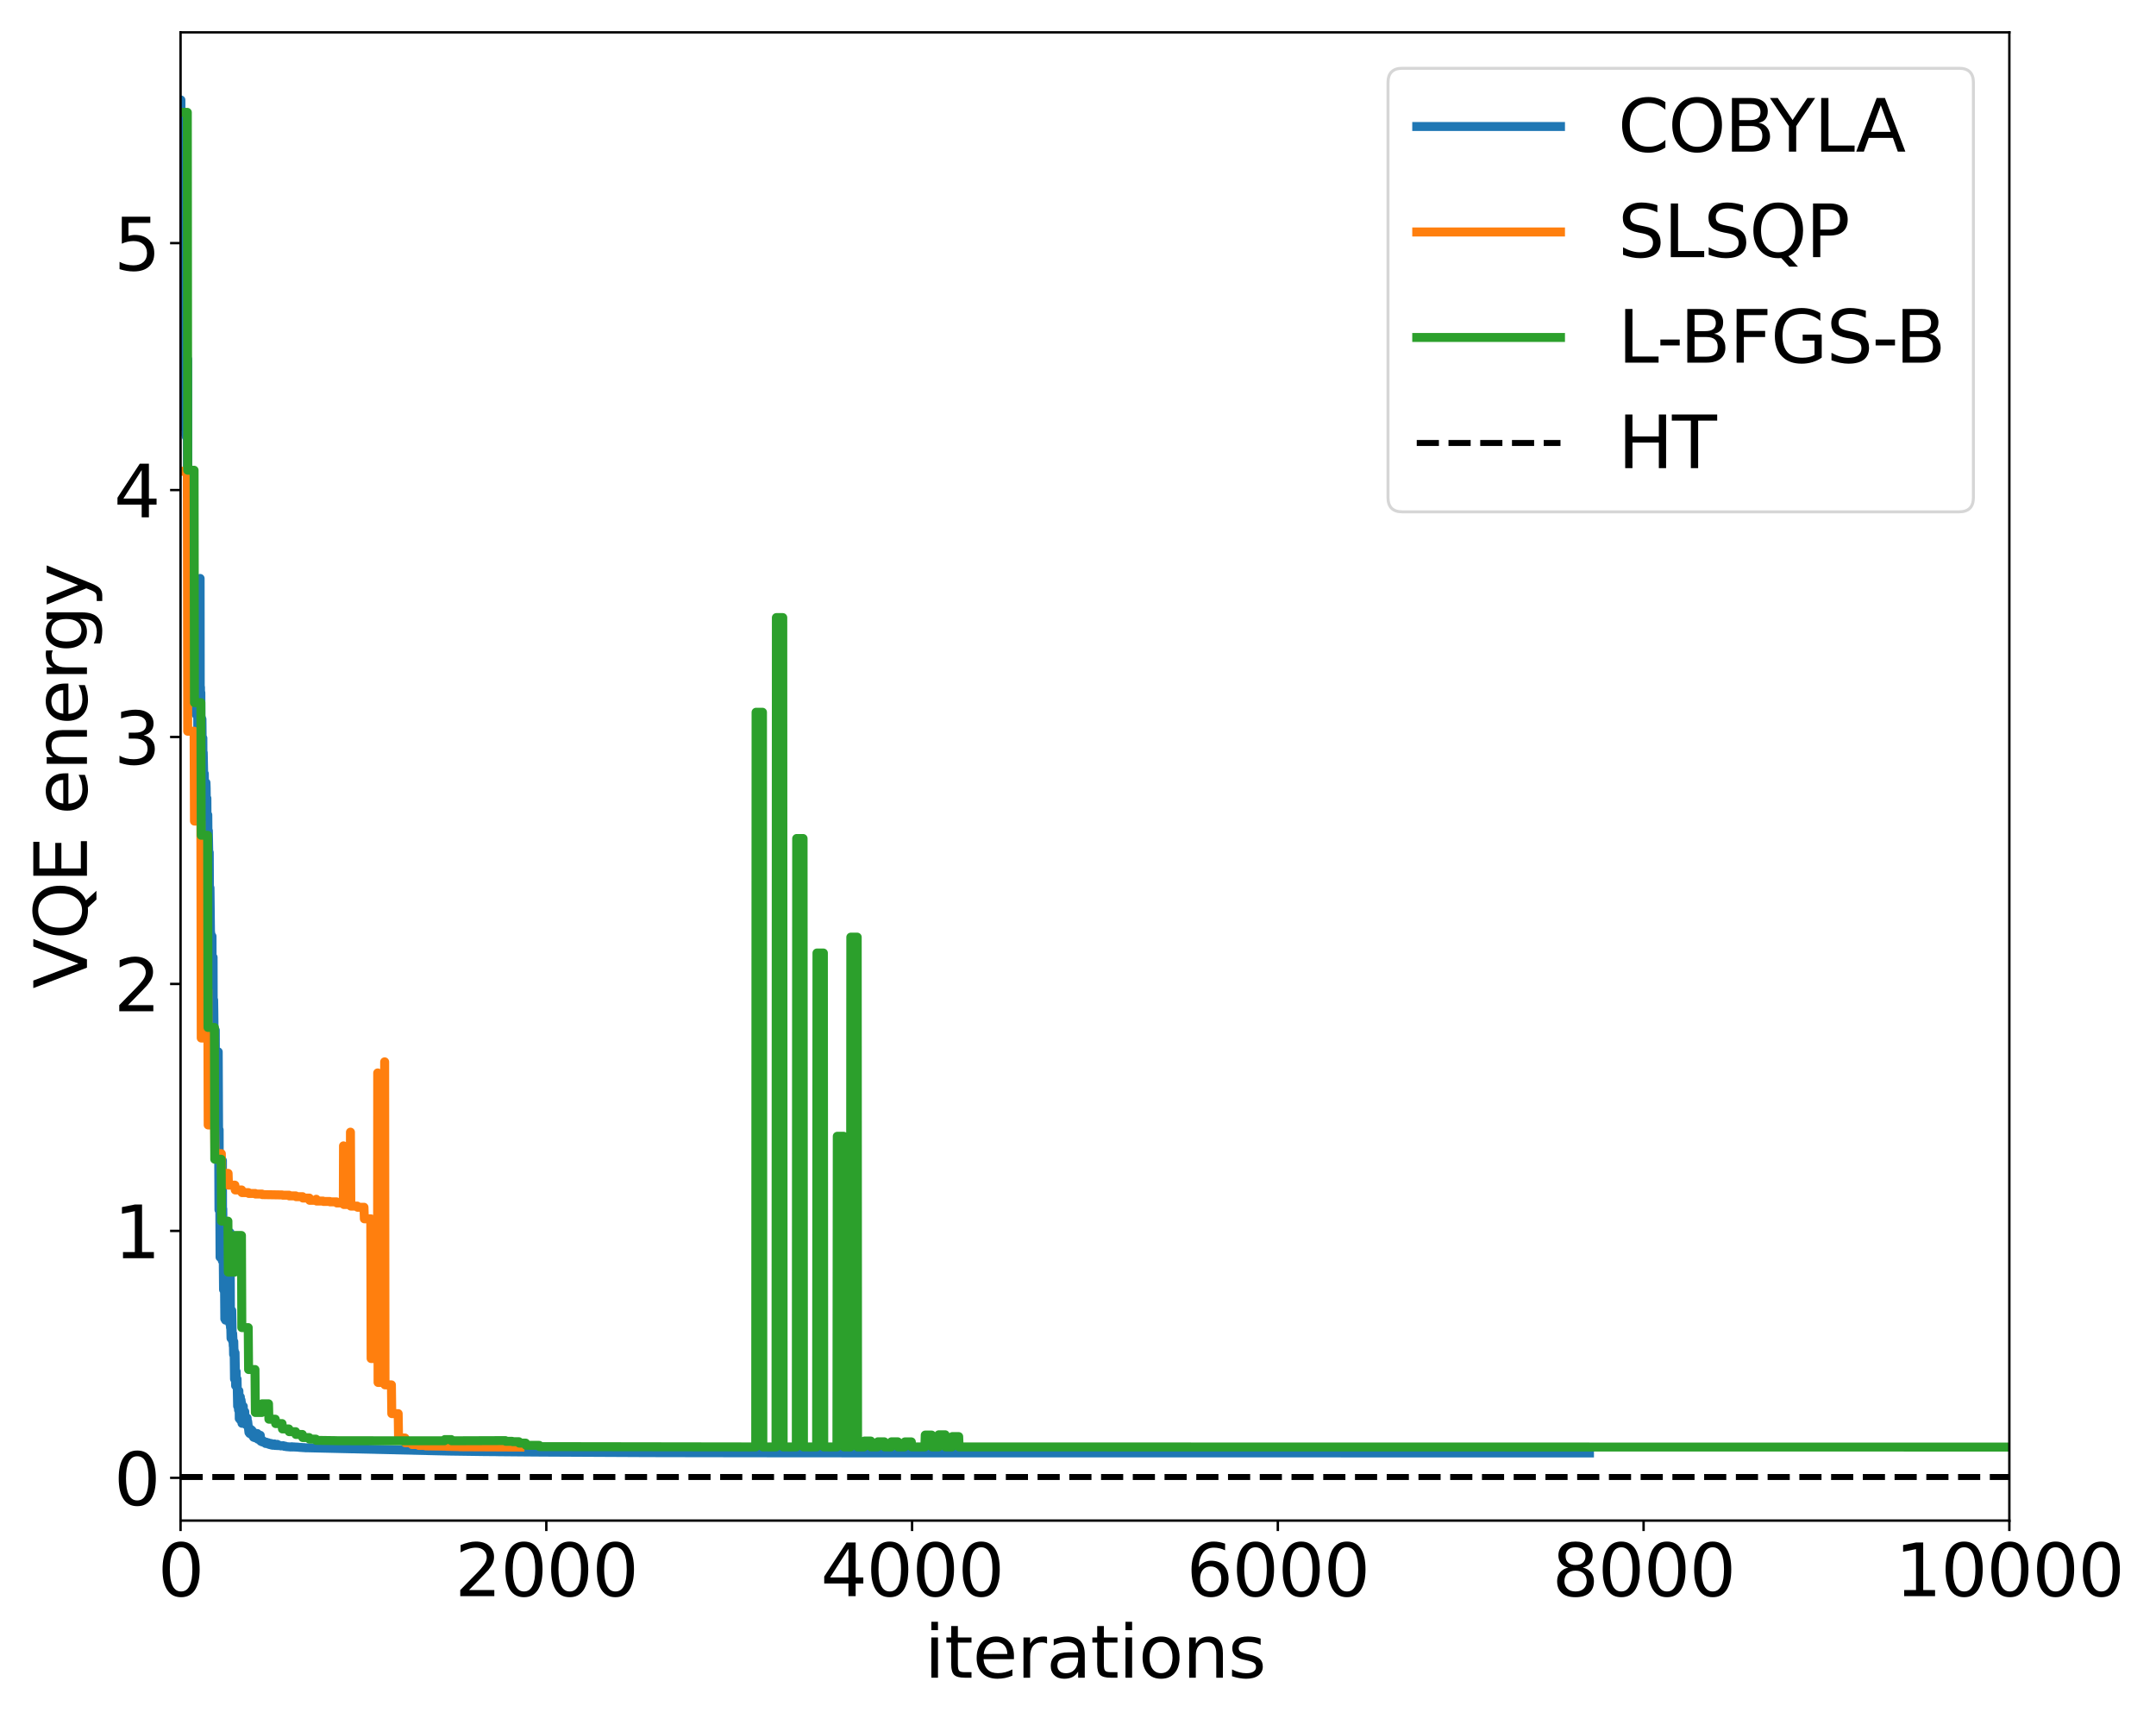 <?xml version="1.0" encoding="utf-8" standalone="no"?>
<!DOCTYPE svg PUBLIC "-//W3C//DTD SVG 1.1//EN"
  "http://www.w3.org/Graphics/SVG/1.1/DTD/svg11.dtd">
<svg height="576pt" version="1.1" viewBox="0 0 720 576" width="720pt" xmlns="http://www.w3.org/2000/svg" xmlns:xlink="http://www.w3.org/1999/xlink">
 <defs>
  <style type="text/css">*{stroke-linecap:butt;stroke-linejoin:round;}</style>
 </defs>
 <g id="figure_1">
  <g id="patch_1">
   <path d="M 0 576 
L 720 576 
L 720 0 
L 0 0 
z
" style="fill:#ffffff;"/>
  </g>
  <g id="axes_1">
   <g id="patch_2">
    <path d="M 60.297 507.745 
L 671.025 507.745 
L 671.025 10.8 
L 60.297 10.8 
z
" style="fill:#ffffff;"/>
   </g>
   <g id="matplotlib.axis_1">
    <g id="xtick_1">
     <g id="line2d_1">
      <defs>
       <path d="M 0 0 
L 0 3.5 
" id="m1b40cba194" style="stroke:#000000;stroke-width:0.8;"/>
      </defs>
      <g>
       <use style="stroke:#000000;stroke-width:0.8;" x="60.297" xlink:href="#m1b40cba194" y="507.745"/>
      </g>
     </g>
     <g id="text_1">
      <!-- 0 -->
      <g transform="translate(52.663 532.981)scale(0.24 -0.24)">
       <defs>
        <path d="M 2034 4250 
Q 1547 4250 1301 3770 
Q 1056 3291 1056 2328 
Q 1056 1369 1301 889 
Q 1547 409 2034 409 
Q 2525 409 2770 889 
Q 3016 1369 3016 2328 
Q 3016 3291 2770 3770 
Q 2525 4250 2034 4250 
z
M 2034 4750 
Q 2819 4750 3233 4129 
Q 3647 3509 3647 2328 
Q 3647 1150 3233 529 
Q 2819 -91 2034 -91 
Q 1250 -91 836 529 
Q 422 1150 422 2328 
Q 422 3509 836 4129 
Q 1250 4750 2034 4750 
z
" id="DejaVuSans-30" transform="scale(0.016)"/>
       </defs>
       <use xlink:href="#DejaVuSans-30"/>
      </g>
     </g>
    </g>
    <g id="xtick_2">
     <g id="line2d_2">
      <g>
       <use style="stroke:#000000;stroke-width:0.8;" x="182.443" xlink:href="#m1b40cba194" y="507.745"/>
      </g>
     </g>
     <g id="text_2">
      <!-- 2000 -->
      <g transform="translate(151.903 532.981)scale(0.24 -0.24)">
       <defs>
        <path d="M 1228 531 
L 3431 531 
L 3431 0 
L 469 0 
L 469 531 
Q 828 903 1448 1529 
Q 2069 2156 2228 2338 
Q 2531 2678 2651 2914 
Q 2772 3150 2772 3378 
Q 2772 3750 2511 3984 
Q 2250 4219 1831 4219 
Q 1534 4219 1204 4116 
Q 875 4013 500 3803 
L 500 4441 
Q 881 4594 1212 4672 
Q 1544 4750 1819 4750 
Q 2544 4750 2975 4387 
Q 3406 4025 3406 3419 
Q 3406 3131 3298 2873 
Q 3191 2616 2906 2266 
Q 2828 2175 2409 1742 
Q 1991 1309 1228 531 
z
" id="DejaVuSans-32" transform="scale(0.016)"/>
       </defs>
       <use xlink:href="#DejaVuSans-32"/>
       <use x="63.623" xlink:href="#DejaVuSans-30"/>
       <use x="127.246" xlink:href="#DejaVuSans-30"/>
       <use x="190.869" xlink:href="#DejaVuSans-30"/>
      </g>
     </g>
    </g>
    <g id="xtick_3">
     <g id="line2d_3">
      <g>
       <use style="stroke:#000000;stroke-width:0.8;" x="304.589" xlink:href="#m1b40cba194" y="507.745"/>
      </g>
     </g>
     <g id="text_3">
      <!-- 4000 -->
      <g transform="translate(274.048 532.981)scale(0.24 -0.24)">
       <defs>
        <path d="M 2419 4116 
L 825 1625 
L 2419 1625 
L 2419 4116 
z
M 2253 4666 
L 3047 4666 
L 3047 1625 
L 3713 1625 
L 3713 1100 
L 3047 1100 
L 3047 0 
L 2419 0 
L 2419 1100 
L 313 1100 
L 313 1709 
L 2253 4666 
z
" id="DejaVuSans-34" transform="scale(0.016)"/>
       </defs>
       <use xlink:href="#DejaVuSans-34"/>
       <use x="63.623" xlink:href="#DejaVuSans-30"/>
       <use x="127.246" xlink:href="#DejaVuSans-30"/>
       <use x="190.869" xlink:href="#DejaVuSans-30"/>
      </g>
     </g>
    </g>
    <g id="xtick_4">
     <g id="line2d_4">
      <g>
       <use style="stroke:#000000;stroke-width:0.8;" x="426.734" xlink:href="#m1b40cba194" y="507.745"/>
      </g>
     </g>
     <g id="text_4">
      <!-- 6000 -->
      <g transform="translate(396.194 532.981)scale(0.24 -0.24)">
       <defs>
        <path d="M 2113 2584 
Q 1688 2584 1439 2293 
Q 1191 2003 1191 1497 
Q 1191 994 1439 701 
Q 1688 409 2113 409 
Q 2538 409 2786 701 
Q 3034 994 3034 1497 
Q 3034 2003 2786 2293 
Q 2538 2584 2113 2584 
z
M 3366 4563 
L 3366 3988 
Q 3128 4100 2886 4159 
Q 2644 4219 2406 4219 
Q 1781 4219 1451 3797 
Q 1122 3375 1075 2522 
Q 1259 2794 1537 2939 
Q 1816 3084 2150 3084 
Q 2853 3084 3261 2657 
Q 3669 2231 3669 1497 
Q 3669 778 3244 343 
Q 2819 -91 2113 -91 
Q 1303 -91 875 529 
Q 447 1150 447 2328 
Q 447 3434 972 4092 
Q 1497 4750 2381 4750 
Q 2619 4750 2861 4703 
Q 3103 4656 3366 4563 
z
" id="DejaVuSans-36" transform="scale(0.016)"/>
       </defs>
       <use xlink:href="#DejaVuSans-36"/>
       <use x="63.623" xlink:href="#DejaVuSans-30"/>
       <use x="127.246" xlink:href="#DejaVuSans-30"/>
       <use x="190.869" xlink:href="#DejaVuSans-30"/>
      </g>
     </g>
    </g>
    <g id="xtick_5">
     <g id="line2d_5">
      <g>
       <use style="stroke:#000000;stroke-width:0.8;" x="548.88" xlink:href="#m1b40cba194" y="507.745"/>
      </g>
     </g>
     <g id="text_5">
      <!-- 8000 -->
      <g transform="translate(518.34 532.981)scale(0.24 -0.24)">
       <defs>
        <path d="M 2034 2216 
Q 1584 2216 1326 1975 
Q 1069 1734 1069 1313 
Q 1069 891 1326 650 
Q 1584 409 2034 409 
Q 2484 409 2743 651 
Q 3003 894 3003 1313 
Q 3003 1734 2745 1975 
Q 2488 2216 2034 2216 
z
M 1403 2484 
Q 997 2584 770 2862 
Q 544 3141 544 3541 
Q 544 4100 942 4425 
Q 1341 4750 2034 4750 
Q 2731 4750 3128 4425 
Q 3525 4100 3525 3541 
Q 3525 3141 3298 2862 
Q 3072 2584 2669 2484 
Q 3125 2378 3379 2068 
Q 3634 1759 3634 1313 
Q 3634 634 3220 271 
Q 2806 -91 2034 -91 
Q 1263 -91 848 271 
Q 434 634 434 1313 
Q 434 1759 690 2068 
Q 947 2378 1403 2484 
z
M 1172 3481 
Q 1172 3119 1398 2916 
Q 1625 2713 2034 2713 
Q 2441 2713 2670 2916 
Q 2900 3119 2900 3481 
Q 2900 3844 2670 4047 
Q 2441 4250 2034 4250 
Q 1625 4250 1398 4047 
Q 1172 3844 1172 3481 
z
" id="DejaVuSans-38" transform="scale(0.016)"/>
       </defs>
       <use xlink:href="#DejaVuSans-38"/>
       <use x="63.623" xlink:href="#DejaVuSans-30"/>
       <use x="127.246" xlink:href="#DejaVuSans-30"/>
       <use x="190.869" xlink:href="#DejaVuSans-30"/>
      </g>
     </g>
    </g>
    <g id="xtick_6">
     <g id="line2d_6">
      <g>
       <use style="stroke:#000000;stroke-width:0.8;" x="671.025" xlink:href="#m1b40cba194" y="507.745"/>
      </g>
     </g>
     <g id="text_6">
      <!-- 10000 -->
      <g transform="translate(632.85 532.981)scale(0.24 -0.24)">
       <defs>
        <path d="M 794 531 
L 1825 531 
L 1825 4091 
L 703 3866 
L 703 4441 
L 1819 4666 
L 2450 4666 
L 2450 531 
L 3481 531 
L 3481 0 
L 794 0 
L 794 531 
z
" id="DejaVuSans-31" transform="scale(0.016)"/>
       </defs>
       <use xlink:href="#DejaVuSans-31"/>
       <use x="63.623" xlink:href="#DejaVuSans-30"/>
       <use x="127.246" xlink:href="#DejaVuSans-30"/>
       <use x="190.869" xlink:href="#DejaVuSans-30"/>
       <use x="254.492" xlink:href="#DejaVuSans-30"/>
      </g>
     </g>
    </g>
    <g id="text_7">
     <!-- iterations -->
     <g transform="translate(308.716 560.209)scale(0.24 -0.24)">
      <defs>
       <path d="M 603 3500 
L 1178 3500 
L 1178 0 
L 603 0 
L 603 3500 
z
M 603 4863 
L 1178 4863 
L 1178 4134 
L 603 4134 
L 603 4863 
z
" id="DejaVuSans-69" transform="scale(0.016)"/>
       <path d="M 1172 4494 
L 1172 3500 
L 2356 3500 
L 2356 3053 
L 1172 3053 
L 1172 1153 
Q 1172 725 1289 603 
Q 1406 481 1766 481 
L 2356 481 
L 2356 0 
L 1766 0 
Q 1100 0 847 248 
Q 594 497 594 1153 
L 594 3053 
L 172 3053 
L 172 3500 
L 594 3500 
L 594 4494 
L 1172 4494 
z
" id="DejaVuSans-74" transform="scale(0.016)"/>
       <path d="M 3597 1894 
L 3597 1613 
L 953 1613 
Q 991 1019 1311 708 
Q 1631 397 2203 397 
Q 2534 397 2845 478 
Q 3156 559 3463 722 
L 3463 178 
Q 3153 47 2828 -22 
Q 2503 -91 2169 -91 
Q 1331 -91 842 396 
Q 353 884 353 1716 
Q 353 2575 817 3079 
Q 1281 3584 2069 3584 
Q 2775 3584 3186 3129 
Q 3597 2675 3597 1894 
z
M 3022 2063 
Q 3016 2534 2758 2815 
Q 2500 3097 2075 3097 
Q 1594 3097 1305 2825 
Q 1016 2553 972 2059 
L 3022 2063 
z
" id="DejaVuSans-65" transform="scale(0.016)"/>
       <path d="M 2631 2963 
Q 2534 3019 2420 3045 
Q 2306 3072 2169 3072 
Q 1681 3072 1420 2755 
Q 1159 2438 1159 1844 
L 1159 0 
L 581 0 
L 581 3500 
L 1159 3500 
L 1159 2956 
Q 1341 3275 1631 3429 
Q 1922 3584 2338 3584 
Q 2397 3584 2469 3576 
Q 2541 3569 2628 3553 
L 2631 2963 
z
" id="DejaVuSans-72" transform="scale(0.016)"/>
       <path d="M 2194 1759 
Q 1497 1759 1228 1600 
Q 959 1441 959 1056 
Q 959 750 1161 570 
Q 1363 391 1709 391 
Q 2188 391 2477 730 
Q 2766 1069 2766 1631 
L 2766 1759 
L 2194 1759 
z
M 3341 1997 
L 3341 0 
L 2766 0 
L 2766 531 
Q 2569 213 2275 61 
Q 1981 -91 1556 -91 
Q 1019 -91 701 211 
Q 384 513 384 1019 
Q 384 1609 779 1909 
Q 1175 2209 1959 2209 
L 2766 2209 
L 2766 2266 
Q 2766 2663 2505 2880 
Q 2244 3097 1772 3097 
Q 1472 3097 1187 3025 
Q 903 2953 641 2809 
L 641 3341 
Q 956 3463 1253 3523 
Q 1550 3584 1831 3584 
Q 2591 3584 2966 3190 
Q 3341 2797 3341 1997 
z
" id="DejaVuSans-61" transform="scale(0.016)"/>
       <path d="M 1959 3097 
Q 1497 3097 1228 2736 
Q 959 2375 959 1747 
Q 959 1119 1226 758 
Q 1494 397 1959 397 
Q 2419 397 2687 759 
Q 2956 1122 2956 1747 
Q 2956 2369 2687 2733 
Q 2419 3097 1959 3097 
z
M 1959 3584 
Q 2709 3584 3137 3096 
Q 3566 2609 3566 1747 
Q 3566 888 3137 398 
Q 2709 -91 1959 -91 
Q 1206 -91 779 398 
Q 353 888 353 1747 
Q 353 2609 779 3096 
Q 1206 3584 1959 3584 
z
" id="DejaVuSans-6f" transform="scale(0.016)"/>
       <path d="M 3513 2113 
L 3513 0 
L 2938 0 
L 2938 2094 
Q 2938 2591 2744 2837 
Q 2550 3084 2163 3084 
Q 1697 3084 1428 2787 
Q 1159 2491 1159 1978 
L 1159 0 
L 581 0 
L 581 3500 
L 1159 3500 
L 1159 2956 
Q 1366 3272 1645 3428 
Q 1925 3584 2291 3584 
Q 2894 3584 3203 3211 
Q 3513 2838 3513 2113 
z
" id="DejaVuSans-6e" transform="scale(0.016)"/>
       <path d="M 2834 3397 
L 2834 2853 
Q 2591 2978 2328 3040 
Q 2066 3103 1784 3103 
Q 1356 3103 1142 2972 
Q 928 2841 928 2578 
Q 928 2378 1081 2264 
Q 1234 2150 1697 2047 
L 1894 2003 
Q 2506 1872 2764 1633 
Q 3022 1394 3022 966 
Q 3022 478 2636 193 
Q 2250 -91 1575 -91 
Q 1294 -91 989 -36 
Q 684 19 347 128 
L 347 722 
Q 666 556 975 473 
Q 1284 391 1588 391 
Q 1994 391 2212 530 
Q 2431 669 2431 922 
Q 2431 1156 2273 1281 
Q 2116 1406 1581 1522 
L 1381 1569 
Q 847 1681 609 1914 
Q 372 2147 372 2553 
Q 372 3047 722 3315 
Q 1072 3584 1716 3584 
Q 2034 3584 2315 3537 
Q 2597 3491 2834 3397 
z
" id="DejaVuSans-73" transform="scale(0.016)"/>
      </defs>
      <use xlink:href="#DejaVuSans-69"/>
      <use x="27.783" xlink:href="#DejaVuSans-74"/>
      <use x="66.992" xlink:href="#DejaVuSans-65"/>
      <use x="128.516" xlink:href="#DejaVuSans-72"/>
      <use x="169.629" xlink:href="#DejaVuSans-61"/>
      <use x="230.908" xlink:href="#DejaVuSans-74"/>
      <use x="270.117" xlink:href="#DejaVuSans-69"/>
      <use x="297.9" xlink:href="#DejaVuSans-6f"/>
      <use x="359.082" xlink:href="#DejaVuSans-6e"/>
      <use x="422.461" xlink:href="#DejaVuSans-73"/>
     </g>
    </g>
   </g>
   <g id="matplotlib.axis_2">
    <g id="ytick_1">
     <g id="line2d_7">
      <defs>
       <path d="M 0 0 
L -3.5 0 
" id="mdffe40e64f" style="stroke:#000000;stroke-width:0.8;"/>
      </defs>
      <g>
       <use style="stroke:#000000;stroke-width:0.8;" x="60.297" xlink:href="#mdffe40e64f" y="493.468"/>
      </g>
     </g>
     <g id="text_8">
      <!-- 0 -->
      <g transform="translate(38.028 502.586)scale(0.24 -0.24)">
       <use xlink:href="#DejaVuSans-30"/>
      </g>
     </g>
    </g>
    <g id="ytick_2">
     <g id="line2d_8">
      <g>
       <use style="stroke:#000000;stroke-width:0.8;" x="60.297" xlink:href="#mdffe40e64f" y="411.009"/>
      </g>
     </g>
     <g id="text_9">
      <!-- 1 -->
      <g transform="translate(38.028 420.127)scale(0.24 -0.24)">
       <use xlink:href="#DejaVuSans-31"/>
      </g>
     </g>
    </g>
    <g id="ytick_3">
     <g id="line2d_9">
      <g>
       <use style="stroke:#000000;stroke-width:0.8;" x="60.297" xlink:href="#mdffe40e64f" y="328.55"/>
      </g>
     </g>
     <g id="text_10">
      <!-- 2 -->
      <g transform="translate(38.028 337.668)scale(0.24 -0.24)">
       <use xlink:href="#DejaVuSans-32"/>
      </g>
     </g>
    </g>
    <g id="ytick_4">
     <g id="line2d_10">
      <g>
       <use style="stroke:#000000;stroke-width:0.8;" x="60.297" xlink:href="#mdffe40e64f" y="246.091"/>
      </g>
     </g>
     <g id="text_11">
      <!-- 3 -->
      <g transform="translate(38.028 255.209)scale(0.24 -0.24)">
       <defs>
        <path d="M 2597 2516 
Q 3050 2419 3304 2112 
Q 3559 1806 3559 1356 
Q 3559 666 3084 287 
Q 2609 -91 1734 -91 
Q 1441 -91 1130 -33 
Q 819 25 488 141 
L 488 750 
Q 750 597 1062 519 
Q 1375 441 1716 441 
Q 2309 441 2620 675 
Q 2931 909 2931 1356 
Q 2931 1769 2642 2001 
Q 2353 2234 1838 2234 
L 1294 2234 
L 1294 2753 
L 1863 2753 
Q 2328 2753 2575 2939 
Q 2822 3125 2822 3475 
Q 2822 3834 2567 4026 
Q 2313 4219 1838 4219 
Q 1578 4219 1281 4162 
Q 984 4106 628 3988 
L 628 4550 
Q 988 4650 1302 4700 
Q 1616 4750 1894 4750 
Q 2613 4750 3031 4423 
Q 3450 4097 3450 3541 
Q 3450 3153 3228 2886 
Q 3006 2619 2597 2516 
z
" id="DejaVuSans-33" transform="scale(0.016)"/>
       </defs>
       <use xlink:href="#DejaVuSans-33"/>
      </g>
     </g>
    </g>
    <g id="ytick_5">
     <g id="line2d_11">
      <g>
       <use style="stroke:#000000;stroke-width:0.8;" x="60.297" xlink:href="#mdffe40e64f" y="163.632"/>
      </g>
     </g>
     <g id="text_12">
      <!-- 4 -->
      <g transform="translate(38.028 172.75)scale(0.24 -0.24)">
       <use xlink:href="#DejaVuSans-34"/>
      </g>
     </g>
    </g>
    <g id="ytick_6">
     <g id="line2d_12">
      <g>
       <use style="stroke:#000000;stroke-width:0.8;" x="60.297" xlink:href="#mdffe40e64f" y="81.173"/>
      </g>
     </g>
     <g id="text_13">
      <!-- 5 -->
      <g transform="translate(38.028 90.291)scale(0.24 -0.24)">
       <defs>
        <path d="M 691 4666 
L 3169 4666 
L 3169 4134 
L 1269 4134 
L 1269 2991 
Q 1406 3038 1543 3061 
Q 1681 3084 1819 3084 
Q 2600 3084 3056 2656 
Q 3513 2228 3513 1497 
Q 3513 744 3044 326 
Q 2575 -91 1722 -91 
Q 1428 -91 1123 -41 
Q 819 9 494 109 
L 494 744 
Q 775 591 1075 516 
Q 1375 441 1709 441 
Q 2250 441 2565 725 
Q 2881 1009 2881 1497 
Q 2881 1984 2565 2268 
Q 2250 2553 1709 2553 
Q 1456 2553 1204 2497 
Q 953 2441 691 2322 
L 691 4666 
z
" id="DejaVuSans-35" transform="scale(0.016)"/>
       </defs>
       <use xlink:href="#DejaVuSans-35"/>
      </g>
     </g>
    </g>
    <g id="text_14">
     <!-- VQE energy -->
     <g transform="translate(29.036 330.14)rotate(-90)scale(0.24 -0.24)">
      <defs>
       <path d="M 1831 0 
L 50 4666 
L 709 4666 
L 2188 738 
L 3669 4666 
L 4325 4666 
L 2547 0 
L 1831 0 
z
" id="DejaVuSans-56" transform="scale(0.016)"/>
       <path d="M 2522 4238 
Q 1834 4238 1429 3725 
Q 1025 3213 1025 2328 
Q 1025 1447 1429 934 
Q 1834 422 2522 422 
Q 3209 422 3611 934 
Q 4013 1447 4013 2328 
Q 4013 3213 3611 3725 
Q 3209 4238 2522 4238 
z
M 3406 84 
L 4238 -825 
L 3475 -825 
L 2784 -78 
Q 2681 -84 2626 -87 
Q 2572 -91 2522 -91 
Q 1538 -91 948 567 
Q 359 1225 359 2328 
Q 359 3434 948 4092 
Q 1538 4750 2522 4750 
Q 3503 4750 4090 4092 
Q 4678 3434 4678 2328 
Q 4678 1516 4351 937 
Q 4025 359 3406 84 
z
" id="DejaVuSans-51" transform="scale(0.016)"/>
       <path d="M 628 4666 
L 3578 4666 
L 3578 4134 
L 1259 4134 
L 1259 2753 
L 3481 2753 
L 3481 2222 
L 1259 2222 
L 1259 531 
L 3634 531 
L 3634 0 
L 628 0 
L 628 4666 
z
" id="DejaVuSans-45" transform="scale(0.016)"/>
       <path id="DejaVuSans-20" transform="scale(0.016)"/>
       <path d="M 2906 1791 
Q 2906 2416 2648 2759 
Q 2391 3103 1925 3103 
Q 1463 3103 1205 2759 
Q 947 2416 947 1791 
Q 947 1169 1205 825 
Q 1463 481 1925 481 
Q 2391 481 2648 825 
Q 2906 1169 2906 1791 
z
M 3481 434 
Q 3481 -459 3084 -895 
Q 2688 -1331 1869 -1331 
Q 1566 -1331 1297 -1286 
Q 1028 -1241 775 -1147 
L 775 -588 
Q 1028 -725 1275 -790 
Q 1522 -856 1778 -856 
Q 2344 -856 2625 -561 
Q 2906 -266 2906 331 
L 2906 616 
Q 2728 306 2450 153 
Q 2172 0 1784 0 
Q 1141 0 747 490 
Q 353 981 353 1791 
Q 353 2603 747 3093 
Q 1141 3584 1784 3584 
Q 2172 3584 2450 3431 
Q 2728 3278 2906 2969 
L 2906 3500 
L 3481 3500 
L 3481 434 
z
" id="DejaVuSans-67" transform="scale(0.016)"/>
       <path d="M 2059 -325 
Q 1816 -950 1584 -1140 
Q 1353 -1331 966 -1331 
L 506 -1331 
L 506 -850 
L 844 -850 
Q 1081 -850 1212 -737 
Q 1344 -625 1503 -206 
L 1606 56 
L 191 3500 
L 800 3500 
L 1894 763 
L 2988 3500 
L 3597 3500 
L 2059 -325 
z
" id="DejaVuSans-79" transform="scale(0.016)"/>
      </defs>
      <use xlink:href="#DejaVuSans-56"/>
      <use x="68.408" xlink:href="#DejaVuSans-51"/>
      <use x="147.119" xlink:href="#DejaVuSans-45"/>
      <use x="210.303" xlink:href="#DejaVuSans-20"/>
      <use x="242.09" xlink:href="#DejaVuSans-65"/>
      <use x="303.613" xlink:href="#DejaVuSans-6e"/>
      <use x="366.992" xlink:href="#DejaVuSans-65"/>
      <use x="428.516" xlink:href="#DejaVuSans-72"/>
      <use x="467.879" xlink:href="#DejaVuSans-67"/>
      <use x="531.355" xlink:href="#DejaVuSans-79"/>
     </g>
    </g>
   </g>
   <g id="line2d_13">
    <path clip-path="url(#p2cba67a090)" d="M 60.359 43.827 
L 60.42 33.388 
L 60.542 55.034 
L 60.664 45.434 
L 60.847 82.939 
L 60.969 47.98 
L 61.091 78.408 
L 61.153 79.252 
L 61.214 74.002 
L 61.275 90.878 
L 61.336 72.217 
L 61.458 102.281 
L 61.519 98.138 
L 61.58 101.558 
L 61.702 93.673 
L 61.824 100.796 
L 61.885 143.176 
L 62.008 99.541 
L 62.069 145.2 
L 62.13 144.078 
L 62.191 136.458 
L 62.252 145.913 
L 62.313 128.21 
L 62.374 137.732 
L 62.435 136.416 
L 62.496 129.079 
L 62.557 133.794 
L 62.618 165.872 
L 62.679 119.985 
L 62.74 170.001 
L 62.801 166.652 
L 62.863 166.122 
L 62.924 168.3 
L 62.985 166.467 
L 63.107 180.221 
L 63.168 159.526 
L 63.229 171.431 
L 63.473 188.152 
L 63.534 166.048 
L 63.595 182.962 
L 63.657 186.526 
L 63.718 176.837 
L 63.779 186.202 
L 63.84 181.119 
L 63.901 181.365 
L 64.084 200.631 
L 64.267 164.399 
L 64.328 206.336 
L 64.389 182.173 
L 64.512 218.408 
L 64.573 214.482 
L 64.695 237.766 
L 64.756 228.505 
L 64.817 236.71 
L 64.878 193.275 
L 64.939 218.568 
L 65 220.853 
L 65.061 232.038 
L 65.122 219.295 
L 65.183 237.161 
L 65.244 229.581 
L 65.305 234.923 
L 65.367 221.668 
L 65.428 232.488 
L 65.489 220.103 
L 65.55 227.916 
L 65.611 238.734 
L 65.672 234.078 
L 65.733 207.774 
L 65.794 233.907 
L 65.855 225.717 
L 65.916 230.021 
L 65.977 209.899 
L 66.038 243.755 
L 66.099 197.81 
L 66.16 233.955 
L 66.222 221.172 
L 66.283 229.514 
L 66.344 232.264 
L 66.405 243.804 
L 66.466 205.291 
L 66.527 236.304 
L 66.588 216.214 
L 66.649 241.429 
L 66.71 223.975 
L 66.771 234.262 
L 66.832 193.151 
L 66.893 250.733 
L 66.954 229.489 
L 67.016 251.578 
L 67.077 231.31 
L 67.138 247.234 
L 67.199 239.444 
L 67.26 254.586 
L 67.321 249.823 
L 67.382 251.066 
L 67.443 240.15 
L 67.626 258.65 
L 67.748 246.459 
L 67.809 261.549 
L 67.871 251.299 
L 68.176 266.134 
L 68.237 258.339 
L 68.298 263.35 
L 68.359 261.572 
L 68.42 266.926 
L 68.481 262.653 
L 68.542 262.919 
L 68.664 267.305 
L 68.787 261.347 
L 68.848 263.027 
L 69.031 276.63 
L 69.092 266.548 
L 69.153 277.242 
L 69.214 275.689 
L 69.275 278.045 
L 69.397 272.108 
L 69.458 279.285 
L 69.519 277.675 
L 69.581 277.385 
L 69.825 290.602 
L 69.886 284.666 
L 70.008 308.914 
L 70.069 306.259 
L 70.13 296.461 
L 70.313 312.986 
L 70.375 311.496 
L 70.436 313.837 
L 70.497 312.265 
L 70.558 312.781 
L 70.741 336.55 
L 70.802 312.638 
L 70.863 328.745 
L 70.924 324.171 
L 71.046 343.709 
L 71.107 338.6 
L 71.168 319.664 
L 71.23 346.256 
L 71.291 340.958 
L 71.352 333.9 
L 71.413 337.882 
L 71.535 348.793 
L 71.596 343.994 
L 71.657 349.81 
L 71.718 347.116 
L 71.779 347.099 
L 71.84 357.036 
L 71.901 344.004 
L 71.962 362.054 
L 72.023 352.456 
L 72.268 375.228 
L 72.39 360.598 
L 72.451 365.399 
L 72.512 382.43 
L 72.573 373.499 
L 72.695 381.23 
L 72.756 379.758 
L 72.817 374.777 
L 72.878 351.225 
L 72.94 364.737 
L 73.123 404.006 
L 73.184 377.24 
L 73.245 403.365 
L 73.306 400.834 
L 73.367 395.331 
L 73.489 419.795 
L 73.55 416.055 
L 73.611 413.271 
L 73.672 418.406 
L 73.734 415.879 
L 73.795 411.215 
L 73.856 414.341 
L 73.917 418.436 
L 73.978 417.926 
L 74.039 415.651 
L 74.1 416.576 
L 74.161 405.122 
L 74.222 420.941 
L 74.283 387.53 
L 74.344 419.187 
L 74.405 403.676 
L 74.65 430.649 
L 74.711 416.881 
L 74.833 430.291 
L 74.894 419.853 
L 75.077 440.393 
L 75.26 424.739 
L 75.321 440.808 
L 75.382 421.807 
L 75.444 435.68 
L 75.505 422.773 
L 75.566 424.733 
L 75.627 425.375 
L 75.749 438.113 
L 75.871 431.592 
L 75.932 437.449 
L 75.993 434.016 
L 76.115 439.102 
L 76.237 423.937 
L 76.299 430.664 
L 76.36 418.898 
L 76.421 437.572 
L 76.482 411.571 
L 76.604 440.646 
L 76.665 439.784 
L 76.726 425.54 
L 76.787 442.18 
L 76.848 411.604 
L 76.97 443.267 
L 77.031 441.522 
L 77.154 446.872 
L 77.215 444.907 
L 77.398 437.607 
L 77.581 447.487 
L 77.642 447.706 
L 77.703 445.283 
L 77.764 446.508 
L 77.886 449.394 
L 77.948 448.889 
L 78.009 452.282 
L 78.07 447.971 
L 78.131 450.814 
L 78.192 450.762 
L 78.314 460.464 
L 78.375 458.658 
L 78.497 451.707 
L 78.68 462.705 
L 78.864 457.972 
L 78.925 462.521 
L 78.986 460.592 
L 79.108 462.085 
L 79.169 460.482 
L 79.352 469.527 
L 79.413 467.812 
L 79.474 468.427 
L 79.535 468.164 
L 79.658 470.84 
L 79.78 464.43 
L 79.841 467.636 
L 79.902 473.685 
L 79.963 473.024 
L 80.146 471.535 
L 80.207 472.533 
L 80.268 466.463 
L 80.329 474.214 
L 80.39 472.907 
L 80.452 472.598 
L 80.513 467.55 
L 80.574 473.345 
L 80.635 468.302 
L 80.818 475.266 
L 81.001 469.994 
L 81.062 475.208 
L 81.123 472.023 
L 81.184 473.499 
L 81.245 469.588 
L 81.307 474.456 
L 81.368 473.307 
L 81.429 472.457 
L 81.551 474.907 
L 81.612 474.681 
L 81.673 473.993 
L 81.734 471.357 
L 81.795 473.454 
L 82.1 475.68 
L 82.162 474.128 
L 82.223 474.914 
L 82.284 474.476 
L 82.345 474.695 
L 82.467 475.698 
L 82.528 473.488 
L 82.589 475.131 
L 82.65 474.517 
L 82.711 474.595 
L 83.139 478.32 
L 83.2 477.588 
L 83.383 478.664 
L 83.444 477.527 
L 83.505 477.791 
L 83.627 478.053 
L 83.688 478.002 
L 83.749 477.273 
L 83.933 479.002 
L 84.116 477.579 
L 84.177 478.639 
L 84.238 478.603 
L 84.36 477.903 
L 84.421 478.21 
L 84.482 479.527 
L 84.543 478.102 
L 84.666 479.894 
L 84.727 479.575 
L 84.788 479.843 
L 84.849 479.981 
L 84.91 479.081 
L 84.971 479.117 
L 85.032 480.003 
L 85.093 479.425 
L 85.154 480.084 
L 85.215 479.006 
L 85.276 479.51 
L 85.337 479.413 
L 85.398 479.478 
L 85.459 480.046 
L 85.521 479.895 
L 85.582 479.518 
L 85.643 480.088 
L 85.704 479.55 
L 85.765 479.78 
L 85.826 479.547 
L 85.887 480.097 
L 85.948 478.68 
L 86.009 479.738 
L 86.07 479.04 
L 86.131 480.573 
L 86.192 479.88 
L 86.253 480.249 
L 86.314 479.359 
L 86.376 480.405 
L 86.437 479.567 
L 86.498 480.345 
L 86.559 479.574 
L 86.62 480.648 
L 86.681 479.463 
L 86.742 480.743 
L 86.803 479.858 
L 86.864 480.517 
L 86.925 479.263 
L 87.108 481.26 
L 87.17 480.984 
L 87.231 481.25 
L 87.292 481.11 
L 87.353 481.212 
L 87.414 481.08 
L 87.475 481.187 
L 87.536 481.461 
L 87.597 481.402 
L 87.658 480.969 
L 87.841 481.526 
L 87.902 481.37 
L 88.025 481.614 
L 88.086 481.271 
L 88.147 481.452 
L 88.208 481.686 
L 88.269 481.561 
L 88.391 481.632 
L 88.452 481.498 
L 88.513 481.586 
L 88.696 481.992 
L 88.757 481.952 
L 88.941 481.566 
L 89.124 481.935 
L 89.246 481.852 
L 89.307 482.061 
L 89.368 482.002 
L 89.612 481.762 
L 89.673 482.231 
L 89.735 482.192 
L 89.796 481.864 
L 89.857 482.064 
L 89.918 482.261 
L 89.979 482.195 
L 90.04 482.146 
L 90.101 482.365 
L 90.162 482.095 
L 90.223 482.157 
L 90.406 482.378 
L 90.467 482.293 
L 90.529 481.995 
L 90.59 482.491 
L 90.651 482.163 
L 90.834 482.459 
L 90.895 482.264 
L 90.956 482.389 
L 91.017 482.587 
L 91.078 482.44 
L 91.139 482.378 
L 91.2 482.555 
L 91.261 482.447 
L 91.322 482.549 
L 91.384 482.296 
L 91.445 482.458 
L 91.506 482.454 
L 91.567 482.565 
L 91.628 482.146 
L 91.689 482.419 
L 91.75 482.457 
L 91.811 482.657 
L 91.872 482.301 
L 91.933 482.547 
L 91.994 482.35 
L 92.055 482.643 
L 92.116 482.496 
L 92.239 482.668 
L 92.361 482.354 
L 92.544 482.688 
L 92.605 482.282 
L 92.666 482.597 
L 92.849 482.429 
L 93.032 482.713 
L 93.155 482.645 
L 93.216 482.705 
L 93.277 482.604 
L 93.338 482.662 
L 93.582 482.689 
L 93.765 482.8 
L 94.376 482.752 
L 94.437 482.811 
L 94.559 482.722 
L 94.987 482.961 
L 95.17 482.954 
L 95.231 482.879 
L 95.292 482.955 
L 95.475 483.033 
L 97.124 483.175 
L 97.308 483.096 
L 97.613 483.159 
L 97.674 483.101 
L 97.735 483.181 
L 98.163 483.141 
L 98.468 483.176 
L 99.445 483.22 
L 99.934 483.285 
L 100.972 483.353 
L 101.155 483.37 
L 101.583 483.374 
L 101.949 483.428 
L 102.743 483.435 
L 149.525 484.522 
L 150.502 484.54 
L 152.762 484.571 
L 161.556 484.696 
L 162.655 484.7 
L 164.182 484.725 
L 165.526 484.73 
L 166.564 484.753 
L 176.702 484.842 
L 178.962 484.857 
L 180.855 484.873 
L 216.094 485.052 
L 224.095 485.067 
L 225.866 485.071 
L 232.889 485.084 
L 265.38 485.127 
L 308.314 485.146 
L 530.802 485.157 
L 530.802 485.157 
" style="fill:none;stroke:#1f77b4;stroke-linecap:square;stroke-width:3;"/>
   </g>
   <g id="line2d_14">
    <path clip-path="url(#p2cba67a090)" d="M 60.359 157.36 
L 62.557 157.36 
L 62.679 244.167 
L 64.817 244.167 
L 64.939 274.176 
L 67.077 274.176 
L 67.199 346.608 
L 69.336 346.608 
L 69.397 330.583 
L 69.519 375.643 
L 71.657 375.643 
L 71.779 385.217 
L 73.917 385.217 
L 74.039 391.796 
L 76.176 391.796 
L 76.299 395.731 
L 78.436 395.731 
L 78.558 397.341 
L 80.696 397.341 
L 80.818 398.224 
L 82.955 398.224 
L 83.078 398.51 
L 85.215 398.51 
L 85.337 398.71 
L 87.475 398.71 
L 87.597 398.897 
L 94.254 399.005 
L 94.437 399.089 
L 96.514 399.089 
L 96.636 399.329 
L 98.773 399.329 
L 98.895 399.588 
L 101.033 399.588 
L 101.155 400.047 
L 103.293 400.047 
L 103.415 400.798 
L 105.552 400.798 
L 105.613 400.447 
L 105.736 401.052 
L 107.873 401.052 
L 108.056 401.186 
L 110.133 401.186 
L 110.255 401.326 
L 112.393 401.326 
L 112.515 401.69 
L 114.652 401.69 
L 114.713 382.62 
L 114.835 402.2 
L 116.973 402.2 
L 117.034 378.038 
L 117.156 402.729 
L 119.294 402.729 
L 119.416 403.117 
L 121.553 403.117 
L 121.676 406.978 
L 123.813 406.978 
L 123.935 453.63 
L 126.073 453.63 
L 126.134 358.261 
L 126.256 461.621 
L 128.394 461.621 
L 128.455 354.56 
L 128.577 462.422 
L 130.714 462.422 
L 130.837 472.027 
L 132.974 472.027 
L 133.096 480.165 
L 135.234 480.165 
L 135.356 481.747 
L 137.493 481.747 
L 137.616 482.342 
L 139.753 482.342 
L 139.875 482.654 
L 142.013 482.654 
L 142.135 482.799 
L 148.792 482.905 
L 149.036 482.944 
L 153.311 483.048 
L 153.495 483.094 
L 173.649 483.197 
L 173.649 483.197 
" style="fill:none;stroke:#ff7f0e;stroke-linecap:square;stroke-width:3;"/>
   </g>
   <g id="line2d_15">
    <path clip-path="url(#p2cba67a090)" d="M 60.359 37.518 
L 62.557 37.518 
L 62.679 157.02 
L 64.817 157.02 
L 64.939 234.628 
L 67.077 234.628 
L 67.199 278.907 
L 69.336 278.907 
L 69.458 343.082 
L 71.596 343.082 
L 71.718 387.083 
L 73.856 387.083 
L 73.978 407.747 
L 76.115 407.747 
L 76.237 424.787 
L 78.375 424.787 
L 78.497 412.542 
L 80.635 412.542 
L 80.757 443.303 
L 82.894 443.303 
L 83.017 457.301 
L 85.154 457.301 
L 85.276 471.653 
L 87.414 471.653 
L 87.536 468.743 
L 89.673 468.743 
L 89.796 473.886 
L 91.933 473.886 
L 92.055 475.349 
L 94.193 475.349 
L 94.315 477.144 
L 96.453 477.144 
L 96.575 478.054 
L 98.712 478.054 
L 98.834 478.983 
L 100.972 478.983 
L 101.094 480.013 
L 103.232 480.013 
L 103.354 480.545 
L 105.491 480.545 
L 105.613 480.963 
L 112.27 481.055 
L 112.576 481.08 
L 148.425 481.1 
L 148.548 480.69 
L 150.685 480.69 
L 150.807 481.101 
L 168.763 481.035 
L 168.885 481.276 
L 171.022 481.276 
L 171.206 481.407 
L 173.282 481.407 
L 173.404 481.873 
L 175.542 481.873 
L 175.664 482.599 
L 180.061 482.621 
L 180.183 483.045 
L 252.371 483.148 
L 252.493 237.828 
L 254.631 237.828 
L 254.753 483.148 
L 259.15 483.148 
L 259.273 206.218 
L 261.41 206.218 
L 261.532 483.148 
L 265.929 483.148 
L 266.052 279.987 
L 268.189 279.987 
L 268.311 483.148 
L 272.709 483.148 
L 272.831 318.221 
L 274.968 318.221 
L 275.09 483.148 
L 279.488 483.149 
L 279.61 379.416 
L 281.747 379.416 
L 281.869 483.149 
L 284.007 483.149 
L 284.129 312.924 
L 286.267 312.924 
L 286.389 483.149 
L 288.526 483.149 
L 288.649 481.181 
L 290.786 481.181 
L 290.908 483.149 
L 293.046 483.149 
L 293.168 481.441 
L 295.305 481.441 
L 295.428 483.149 
L 297.565 483.149 
L 297.687 481.442 
L 299.825 481.442 
L 299.947 483.149 
L 302.085 483.149 
L 302.207 481.464 
L 304.344 481.464 
L 304.466 483.149 
L 308.864 483.149 
L 308.986 479.185 
L 311.123 479.185 
L 311.245 483.149 
L 313.383 483.149 
L 313.505 479.095 
L 315.643 479.095 
L 315.765 483.149 
L 317.902 483.149 
L 318.025 479.696 
L 320.162 479.696 
L 320.284 483.149 
L 671.086 483.2 
L 671.086 483.2 
" style="fill:none;stroke:#2ca02c;stroke-linecap:square;stroke-width:3;"/>
   </g>
   <g id="line2d_16">
    <path clip-path="url(#p2cba67a090)" d="M 60.297 493.197 
L 671.025 493.197 
" style="fill:none;stroke:#000000;stroke-dasharray:7.4,3.2;stroke-dashoffset:0;stroke-width:2;"/>
   </g>
   <g id="patch_3">
    <path d="M 60.297 507.745 
L 60.297 10.8 
" style="fill:none;stroke:#000000;stroke-linecap:square;stroke-linejoin:miter;stroke-width:0.8;"/>
   </g>
   <g id="patch_4">
    <path d="M 671.025 507.745 
L 671.025 10.8 
" style="fill:none;stroke:#000000;stroke-linecap:square;stroke-linejoin:miter;stroke-width:0.8;"/>
   </g>
   <g id="patch_5">
    <path d="M 60.297 507.745 
L 671.025 507.745 
" style="fill:none;stroke:#000000;stroke-linecap:square;stroke-linejoin:miter;stroke-width:0.8;"/>
   </g>
   <g id="patch_6">
    <path d="M 60.297 10.8 
L 671.025 10.8 
" style="fill:none;stroke:#000000;stroke-linecap:square;stroke-linejoin:miter;stroke-width:0.8;"/>
   </g>
   <g id="legend_1">
    <g id="patch_7">
     <path d="M 468.326 170.91 
L 654.225 170.91 
Q 659.025 170.91 659.025 166.11 
L 659.025 27.6 
Q 659.025 22.8 654.225 22.8 
L 468.326 22.8 
Q 463.526 22.8 463.526 27.6 
L 463.526 166.11 
Q 463.526 170.91 468.326 170.91 
z
" style="fill:#ffffff;opacity:0.8;stroke:#cccccc;stroke-linejoin:miter;"/>
    </g>
    <g id="line2d_17">
     <path d="M 473.126 42.236 
L 521.126 42.236 
" style="fill:none;stroke:#1f77b4;stroke-linecap:square;stroke-width:3;"/>
    </g>
    <g id="line2d_18"/>
    <g id="text_15">
     <!-- COBYLA -->
     <g transform="translate(540.326 50.636)scale(0.24 -0.24)">
      <defs>
       <path d="M 4122 4306 
L 4122 3641 
Q 3803 3938 3442 4084 
Q 3081 4231 2675 4231 
Q 1875 4231 1450 3742 
Q 1025 3253 1025 2328 
Q 1025 1406 1450 917 
Q 1875 428 2675 428 
Q 3081 428 3442 575 
Q 3803 722 4122 1019 
L 4122 359 
Q 3791 134 3420 21 
Q 3050 -91 2638 -91 
Q 1578 -91 968 557 
Q 359 1206 359 2328 
Q 359 3453 968 4101 
Q 1578 4750 2638 4750 
Q 3056 4750 3426 4639 
Q 3797 4528 4122 4306 
z
" id="DejaVuSans-43" transform="scale(0.016)"/>
       <path d="M 2522 4238 
Q 1834 4238 1429 3725 
Q 1025 3213 1025 2328 
Q 1025 1447 1429 934 
Q 1834 422 2522 422 
Q 3209 422 3611 934 
Q 4013 1447 4013 2328 
Q 4013 3213 3611 3725 
Q 3209 4238 2522 4238 
z
M 2522 4750 
Q 3503 4750 4090 4092 
Q 4678 3434 4678 2328 
Q 4678 1225 4090 567 
Q 3503 -91 2522 -91 
Q 1538 -91 948 565 
Q 359 1222 359 2328 
Q 359 3434 948 4092 
Q 1538 4750 2522 4750 
z
" id="DejaVuSans-4f" transform="scale(0.016)"/>
       <path d="M 1259 2228 
L 1259 519 
L 2272 519 
Q 2781 519 3026 730 
Q 3272 941 3272 1375 
Q 3272 1813 3026 2020 
Q 2781 2228 2272 2228 
L 1259 2228 
z
M 1259 4147 
L 1259 2741 
L 2194 2741 
Q 2656 2741 2882 2914 
Q 3109 3088 3109 3444 
Q 3109 3797 2882 3972 
Q 2656 4147 2194 4147 
L 1259 4147 
z
M 628 4666 
L 2241 4666 
Q 2963 4666 3353 4366 
Q 3744 4066 3744 3513 
Q 3744 3084 3544 2831 
Q 3344 2578 2956 2516 
Q 3422 2416 3680 2098 
Q 3938 1781 3938 1306 
Q 3938 681 3513 340 
Q 3088 0 2303 0 
L 628 0 
L 628 4666 
z
" id="DejaVuSans-42" transform="scale(0.016)"/>
       <path d="M -13 4666 
L 666 4666 
L 1959 2747 
L 3244 4666 
L 3922 4666 
L 2272 2222 
L 2272 0 
L 1638 0 
L 1638 2222 
L -13 4666 
z
" id="DejaVuSans-59" transform="scale(0.016)"/>
       <path d="M 628 4666 
L 1259 4666 
L 1259 531 
L 3531 531 
L 3531 0 
L 628 0 
L 628 4666 
z
" id="DejaVuSans-4c" transform="scale(0.016)"/>
       <path d="M 2188 4044 
L 1331 1722 
L 3047 1722 
L 2188 4044 
z
M 1831 4666 
L 2547 4666 
L 4325 0 
L 3669 0 
L 3244 1197 
L 1141 1197 
L 716 0 
L 50 0 
L 1831 4666 
z
" id="DejaVuSans-41" transform="scale(0.016)"/>
      </defs>
      <use xlink:href="#DejaVuSans-43"/>
      <use x="69.824" xlink:href="#DejaVuSans-4f"/>
      <use x="148.535" xlink:href="#DejaVuSans-42"/>
      <use x="211.639" xlink:href="#DejaVuSans-59"/>
      <use x="272.723" xlink:href="#DejaVuSans-4c"/>
      <use x="330.686" xlink:href="#DejaVuSans-41"/>
     </g>
    </g>
    <g id="line2d_19">
     <path d="M 473.126 77.464 
L 521.126 77.464 
" style="fill:none;stroke:#ff7f0e;stroke-linecap:square;stroke-width:3;"/>
    </g>
    <g id="line2d_20"/>
    <g id="text_16">
     <!-- SLSQP -->
     <g transform="translate(540.326 85.864)scale(0.24 -0.24)">
      <defs>
       <path d="M 3425 4513 
L 3425 3897 
Q 3066 4069 2747 4153 
Q 2428 4238 2131 4238 
Q 1616 4238 1336 4038 
Q 1056 3838 1056 3469 
Q 1056 3159 1242 3001 
Q 1428 2844 1947 2747 
L 2328 2669 
Q 3034 2534 3370 2195 
Q 3706 1856 3706 1288 
Q 3706 609 3251 259 
Q 2797 -91 1919 -91 
Q 1588 -91 1214 -16 
Q 841 59 441 206 
L 441 856 
Q 825 641 1194 531 
Q 1563 422 1919 422 
Q 2459 422 2753 634 
Q 3047 847 3047 1241 
Q 3047 1584 2836 1778 
Q 2625 1972 2144 2069 
L 1759 2144 
Q 1053 2284 737 2584 
Q 422 2884 422 3419 
Q 422 4038 858 4394 
Q 1294 4750 2059 4750 
Q 2388 4750 2728 4690 
Q 3069 4631 3425 4513 
z
" id="DejaVuSans-53" transform="scale(0.016)"/>
       <path d="M 1259 4147 
L 1259 2394 
L 2053 2394 
Q 2494 2394 2734 2622 
Q 2975 2850 2975 3272 
Q 2975 3691 2734 3919 
Q 2494 4147 2053 4147 
L 1259 4147 
z
M 628 4666 
L 2053 4666 
Q 2838 4666 3239 4311 
Q 3641 3956 3641 3272 
Q 3641 2581 3239 2228 
Q 2838 1875 2053 1875 
L 1259 1875 
L 1259 0 
L 628 0 
L 628 4666 
z
" id="DejaVuSans-50" transform="scale(0.016)"/>
      </defs>
      <use xlink:href="#DejaVuSans-53"/>
      <use x="63.477" xlink:href="#DejaVuSans-4c"/>
      <use x="119.189" xlink:href="#DejaVuSans-53"/>
      <use x="182.666" xlink:href="#DejaVuSans-51"/>
      <use x="261.377" xlink:href="#DejaVuSans-50"/>
     </g>
    </g>
    <g id="line2d_21">
     <path d="M 473.126 112.691 
L 521.126 112.691 
" style="fill:none;stroke:#2ca02c;stroke-linecap:square;stroke-width:3;"/>
    </g>
    <g id="line2d_22"/>
    <g id="text_17">
     <!-- L-BFGS-B -->
     <g transform="translate(540.326 121.091)scale(0.24 -0.24)">
      <defs>
       <path d="M 313 2009 
L 1997 2009 
L 1997 1497 
L 313 1497 
L 313 2009 
z
" id="DejaVuSans-2d" transform="scale(0.016)"/>
       <path d="M 628 4666 
L 3309 4666 
L 3309 4134 
L 1259 4134 
L 1259 2759 
L 3109 2759 
L 3109 2228 
L 1259 2228 
L 1259 0 
L 628 0 
L 628 4666 
z
" id="DejaVuSans-46" transform="scale(0.016)"/>
       <path d="M 3809 666 
L 3809 1919 
L 2778 1919 
L 2778 2438 
L 4434 2438 
L 4434 434 
Q 4069 175 3628 42 
Q 3188 -91 2688 -91 
Q 1594 -91 976 548 
Q 359 1188 359 2328 
Q 359 3472 976 4111 
Q 1594 4750 2688 4750 
Q 3144 4750 3555 4637 
Q 3966 4525 4313 4306 
L 4313 3634 
Q 3963 3931 3569 4081 
Q 3175 4231 2741 4231 
Q 1884 4231 1454 3753 
Q 1025 3275 1025 2328 
Q 1025 1384 1454 906 
Q 1884 428 2741 428 
Q 3075 428 3337 486 
Q 3600 544 3809 666 
z
" id="DejaVuSans-47" transform="scale(0.016)"/>
      </defs>
      <use xlink:href="#DejaVuSans-4c"/>
      <use x="53.963" xlink:href="#DejaVuSans-2d"/>
      <use x="86.422" xlink:href="#DejaVuSans-42"/>
      <use x="155.025" xlink:href="#DejaVuSans-46"/>
      <use x="212.545" xlink:href="#DejaVuSans-47"/>
      <use x="290.035" xlink:href="#DejaVuSans-53"/>
      <use x="353.512" xlink:href="#DejaVuSans-2d"/>
      <use x="385.971" xlink:href="#DejaVuSans-42"/>
     </g>
    </g>
    <g id="line2d_23">
     <path d="M 473.126 147.919 
L 521.126 147.919 
" style="fill:none;stroke:#000000;stroke-dasharray:7.4,3.2;stroke-dashoffset:0;stroke-width:2;"/>
    </g>
    <g id="line2d_24"/>
    <g id="text_18">
     <!-- HT -->
     <g transform="translate(540.326 156.319)scale(0.24 -0.24)">
      <defs>
       <path d="M 628 4666 
L 1259 4666 
L 1259 2753 
L 3553 2753 
L 3553 4666 
L 4184 4666 
L 4184 0 
L 3553 0 
L 3553 2222 
L 1259 2222 
L 1259 0 
L 628 0 
L 628 4666 
z
" id="DejaVuSans-48" transform="scale(0.016)"/>
       <path d="M -19 4666 
L 3928 4666 
L 3928 4134 
L 2272 4134 
L 2272 0 
L 1638 0 
L 1638 4134 
L -19 4134 
L -19 4666 
z
" id="DejaVuSans-54" transform="scale(0.016)"/>
      </defs>
      <use xlink:href="#DejaVuSans-48"/>
      <use x="75.195" xlink:href="#DejaVuSans-54"/>
     </g>
    </g>
   </g>
  </g>
 </g>
 <defs>
  <clipPath id="p2cba67a090">
   <rect height="496.945" width="610.727" x="60.297" y="10.8"/>
  </clipPath>
 </defs>
</svg>
